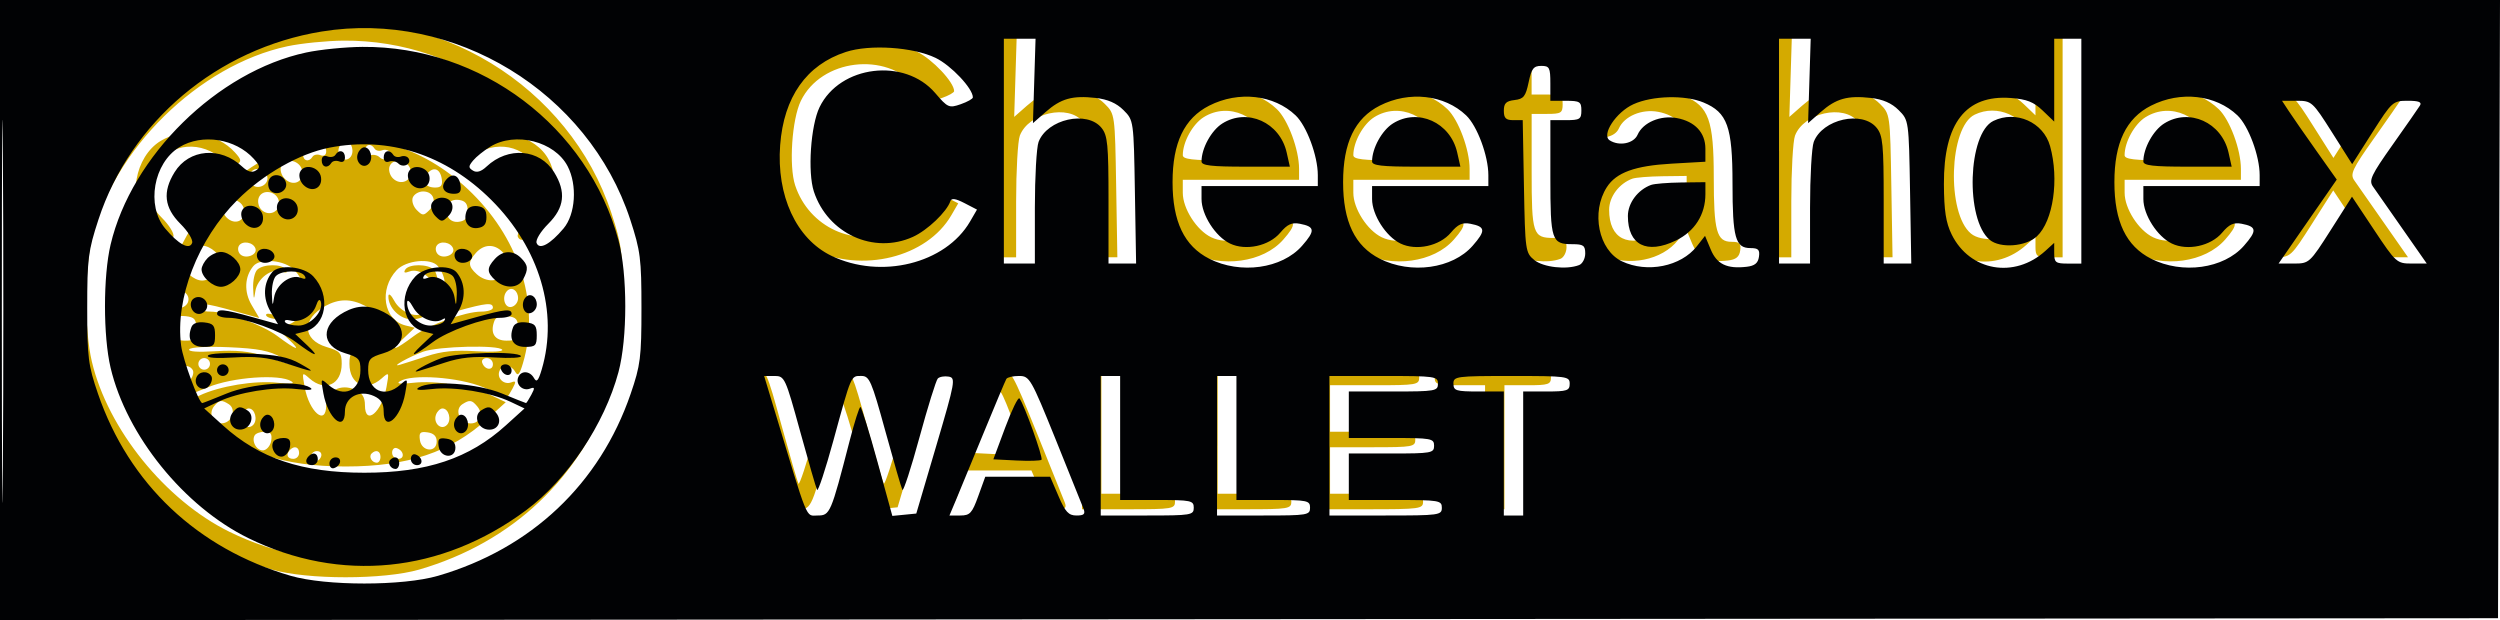 <?xml version="1.0" encoding="UTF-8" standalone="no"?>
<svg
   width="145.125"
   height="36"
   viewBox="0 0 145.125 36"
   version="1.1"
   id="svg2"
   xmlns="http://www.w3.org/2000/svg"
   xmlns:svg="http://www.w3.org/2000/svg">
  <defs
     id="defs2" />
  <path
     d="M 17.587,1.467 C 11.522,2.457 6.49,6.696 4.627,12.383 c -0.594,1.813 -0.652,2.273 -0.652,5.141 0,2.861 0.058,3.318 0.628,4.978 1.796,5.229 5.775,8.987 11.184,10.561 2.047,0.596 6.503,0.596 8.55,0 5.409,-1.574 9.388,-5.332 11.184,-10.561 0.57,-1.661 0.628,-2.118 0.628,-4.978 0,-2.868 -0.059,-3.328 -0.652,-5.141 C 33.067,4.966 25.267,0.213 17.587,1.467 M 57.186,8.412 v 6.525 h 0.9 0.9 v -3.248 c 0,-1.786 0.097,-3.502 0.215,-3.813 0.504,-1.325 2.821,-1.844 3.653,-0.817 0.356,0.439 0.407,0.968 0.407,4.19 v 3.687 h 0.801 0.801 l -0.07,-4.158 c -0.07,-4.15 -0.071,-4.159 -0.662,-4.749 -0.406,-0.406 -0.915,-0.628 -1.618,-0.707 -1.349,-0.152 -2.014,0.035 -2.904,0.818 l -0.735,0.646 0.076,-2.45 0.076,-2.449 H 58.106 57.186 V 8.412 m 44.999,0 v 6.525 h 0.9 0.9 v -3.248 c 0,-1.786 0.097,-3.502 0.215,-3.813 0.504,-1.325 2.821,-1.844 3.653,-0.817 0.356,0.439 0.407,0.968 0.407,4.19 v 3.687 h 0.801 0.801 l -0.07,-4.158 c -0.07,-4.15 -0.071,-4.159 -0.662,-4.749 -0.406,-0.406 -0.915,-0.628 -1.618,-0.707 -1.349,-0.152 -2.014,0.035 -2.905,0.818 l -0.735,0.646 0.076,-2.45 0.076,-2.449 h -0.92 -0.92 V 8.412 m 15.975,-4.12 V 6.696 L 117.49,6.054 c -0.524,-0.502 -0.929,-0.661 -1.856,-0.729 -2.611,-0.193 -3.893,1.46 -3.877,5 0.008,1.543 0.114,2.238 0.45,2.922 1.05,2.134 3.649,2.586 5.447,0.948 l 0.506,-0.461 v 0.602 c 0,0.538 0.084,0.602 0.787,0.602 h 0.788 V 8.412 1.887 h -0.788 -0.787 v 2.405 M 16.687,2.685 C 11.539,3.785 6.546,8.689 5.332,13.838 c -0.434,1.842 -0.434,5.306 0,7.149 0.926,3.927 4.267,8.06 7.994,9.887 5.344,2.62 11.208,2.034 16.12,-1.611 2.407,-1.786 4.558,-5.001 5.369,-8.026 0.526,-1.963 0.526,-5.687 0,-7.65 C 33.046,6.989 26.845,2.306 19.949,2.359 c -0.99,0.008 -2.458,0.155 -3.262,0.326 m 31.324,-0.031 c -2.283,0.745 -3.6,2.612 -3.811,5.406 -0.222,2.936 0.935,5.439 2.968,6.423 2.871,1.39 6.634,0.461 8.057,-1.988 l 0.401,-0.691 -0.728,-0.377 c -0.519,-0.268 -0.754,-0.301 -0.816,-0.114 -0.206,0.617 -1.331,1.691 -2.173,2.073 -2.275,1.034 -4.945,-0.186 -5.751,-2.627 -0.37,-1.121 -0.187,-3.836 0.33,-4.901 1.181,-2.433 4.94,-2.891 6.714,-0.818 0.726,0.848 0.804,0.882 1.476,0.648 0.39,-0.136 0.709,-0.315 0.709,-0.398 0,-0.518 -1.262,-1.856 -2.162,-2.292 C 51.914,2.366 49.405,2.2 48.011,2.655 m 39.638,1.764 c -0.171,0.816 -0.291,0.967 -0.819,1.027 -0.486,0.056 -0.619,0.189 -0.619,0.619 0,0.43 0.117,0.548 0.548,0.548 h 0.548 l 0.071,3.845 c 0.069,3.729 0.087,3.858 0.602,4.275 0.524,0.424 1.866,0.575 2.6,0.293 0.196,-0.075 0.356,-0.379 0.356,-0.675 0,-0.459 -0.109,-0.538 -0.742,-0.538 -1.213,0 -1.282,-0.21 -1.282,-3.87 V 6.612 h 0.9 c 0.81,0 0.9,-0.056 0.9,-0.562 0,-0.506 -0.09,-0.562 -0.9,-0.562 H 88.91 V 4.475 c 0,-0.914 -0.052,-1.012 -0.531,-1.012 -0.443,0 -0.564,0.158 -0.731,0.956 M 69.108,5.769 c -1.449,0.735 -2.129,2.154 -2.129,4.444 0,2.289 0.68,3.708 2.129,4.444 1.808,0.917 4.219,0.582 5.389,-0.75 0.776,-0.884 0.753,-1.111 -0.131,-1.28 -0.464,-0.089 -0.722,0.029 -1.132,0.517 -0.653,0.776 -2.011,1.07 -2.922,0.631 -0.846,-0.407 -1.651,-1.666 -1.651,-2.582 v -0.754 h 3.375 3.375 V 9.803 c 0,-1.117 -0.645,-2.853 -1.288,-3.467 C 72.861,5.133 70.817,4.902 69.108,5.769 m 9.9,0 c -1.449,0.735 -2.129,2.154 -2.129,4.444 0,2.289 0.68,3.708 2.129,4.444 1.808,0.917 4.219,0.582 5.389,-0.75 0.776,-0.884 0.753,-1.111 -0.131,-1.28 -0.464,-0.089 -0.722,0.029 -1.132,0.517 -0.653,0.776 -2.011,1.07 -2.922,0.631 -0.846,-0.407 -1.651,-1.666 -1.651,-2.582 v -0.754 h 3.375 3.375 V 9.803 c 0,-1.117 -0.645,-2.853 -1.288,-3.467 C 82.761,5.133 80.717,4.902 79.008,5.769 M 93.734,5.687 c -1.009,0.458 -1.878,1.781 -1.379,2.098 0.556,0.354 1.395,0.184 1.62,-0.328 0.313,-0.712 1.332,-1.144 2.279,-0.966 1.052,0.197 1.656,0.846 1.656,1.778 V 9.025 L 95.934,9.137 c -2.115,0.121 -3.197,0.514 -3.743,1.361 -0.933,1.449 -0.482,3.665 0.877,4.309 1.462,0.694 3.422,0.3 4.344,-0.873 l 0.477,-0.607 0.333,0.797 c 0.354,0.849 0.939,1.129 2.079,0.999 0.47,-0.054 0.666,-0.211 0.718,-0.58 0.059,-0.411 -0.036,-0.506 -0.498,-0.506 -0.869,0 -1.036,-0.603 -1.037,-3.754 C 99.483,6.986 99.19,6.167 97.8,5.586 96.732,5.14 94.835,5.187 93.734,5.687 m 30.048,0.081 c -1.449,0.735 -2.129,2.154 -2.129,4.444 0,2.289 0.68,3.708 2.129,4.444 1.808,0.917 4.219,0.582 5.389,-0.75 0.776,-0.884 0.753,-1.111 -0.131,-1.28 -0.464,-0.089 -0.722,0.029 -1.132,0.517 -0.653,0.776 -2.01,1.07 -2.922,0.631 -0.846,-0.407 -1.651,-1.666 -1.651,-2.582 v -0.754 h 3.375 3.375 V 9.803 c 0,-1.117 -0.645,-2.853 -1.288,-3.467 -1.261,-1.203 -3.306,-1.434 -5.014,-0.568 m 7.994,0.319 c 0.216,0.33 0.931,1.36 1.589,2.288 l 1.195,1.687 -1.689,2.437 -1.689,2.437 h 0.895 c 0.878,0 0.918,-0.036 2.131,-1.941 l 1.236,-1.941 1.291,1.941 c 1.255,1.886 1.316,1.941 2.171,1.941 h 0.879 l -1.419,-2.031 c -0.781,-1.117 -1.548,-2.215 -1.705,-2.44 -0.249,-0.356 -0.102,-0.667 1.136,-2.416 0.782,-1.104 1.498,-2.133 1.593,-2.285 0.124,-0.201 -0.07,-0.277 -0.711,-0.277 -0.859,0 -0.913,0.049 -2.053,1.84 l -1.171,1.84 -1.165,-1.84 c -1.13,-1.785 -1.19,-1.84 -2.036,-1.84 h -0.871 l 0.394,0.601 M 69.872,6.804 c -0.64,0.402 -1.211,1.441 -1.211,2.204 0,0.238 0.561,0.304 2.564,0.304 H 73.788 L 73.603,8.489 C 73.209,6.745 71.323,5.893 69.872,6.804 m 9.9,0 c -0.64,0.402 -1.211,1.441 -1.211,2.204 0,0.238 0.561,0.304 2.564,0.304 h 2.564 L 83.502,8.489 C 83.109,6.745 81.223,5.893 79.771,6.804 M 114.629,6.656 c -1.489,0.719 -1.643,5.72 -0.213,6.905 0.61,0.506 2.101,0.393 2.74,-0.208 0.947,-0.889 1.299,-3.305 0.763,-5.234 -0.386,-1.389 -1.979,-2.097 -3.291,-1.463 m 9.916,0.148 c -0.64,0.402 -1.211,1.441 -1.211,2.204 0,0.238 0.561,0.304 2.564,0.304 h 2.564 L 128.277,8.489 C 127.883,6.745 125.997,5.893 124.546,6.804 M 9.329,8.178 C 7.823,9.096 7.387,11.578 8.499,12.9 9.276,13.823 9.903,14.162 10.064,13.743 10.131,13.568 9.831,13.077 9.386,12.631 8.443,11.688 8.34,10.778 9.046,9.634 9.883,8.281 11.714,8.128 12.968,9.306 c 0.315,0.296 0.567,0.371 0.788,0.234 0.275,-0.17 0.257,-0.276 -0.115,-0.688 C 12.581,7.682 10.641,7.378 9.329,8.178 M 27.374,8.152 c -0.371,0.227 -0.82,0.589 -0.998,0.804 -0.279,0.337 -0.279,0.418 -0.003,0.589 0.214,0.132 0.473,0.054 0.783,-0.238 1.254,-1.179 3.085,-1.025 3.922,0.328 0.707,1.143 0.604,2.054 -0.339,2.996 -0.446,0.446 -0.745,0.937 -0.678,1.112 0.16,0.418 0.788,0.08 1.565,-0.843 0.695,-0.826 0.806,-2.511 0.238,-3.609 -0.748,-1.448 -3.035,-2.028 -4.489,-1.139 m -9.337,0.058 c -1.739,0.34 -3.836,1.53 -5.346,3.036 -2.295,2.289 -3.619,5.719 -3.264,8.457 0.108,0.837 1.03,3.336 1.229,3.333 0.038,-4.52e-4 0.676,-0.251 1.419,-0.557 1.427,-0.588 4.153,-0.782 4.837,-0.344 0.228,0.146 -0.028,0.173 -0.787,0.086 -1.306,-0.151 -3.379,0.187 -4.546,0.741 l -0.814,0.386 1.089,0.986 c 2.118,1.918 4.595,2.746 8.209,2.746 3.614,0 6.091,-0.828 8.209,-2.746 L 29.36,23.348 28.546,22.962 C 27.378,22.407 25.305,22.069 23.999,22.22 c -0.759,0.088 -1.015,0.06 -0.787,-0.086 0.685,-0.438 3.41,-0.244 4.837,0.344 0.742,0.306 1.372,0.557 1.398,0.557 0.027,6.68e-4 0.165,-0.217 0.307,-0.483 0.216,-0.403 0.203,-0.462 -0.077,-0.355 -0.422,0.162 -0.845,-0.239 -0.687,-0.651 0.16,-0.416 0.677,-0.393 0.92,0.04 0.152,0.271 0.253,0.157 0.449,-0.506 0.981,-3.317 -0.128,-7.045 -2.927,-9.835 C 24.791,8.61 21.473,7.538 18.037,8.209 m 1.651,0.331 c -0.188,0.489 0.288,0.948 0.629,0.607 0.288,-0.288 0.11,-0.96 -0.255,-0.96 -0.132,0 -0.3,0.159 -0.374,0.353 m -1.307,0.088 c -0.073,0.118 -0.282,0.158 -0.463,0.088 -0.206,-0.079 -0.33,0.009 -0.33,0.235 0,0.396 0.346,0.488 0.556,0.146 0.073,-0.118 0.282,-0.158 0.463,-0.088 0.206,0.079 0.33,-0.009 0.33,-0.235 0,-0.396 -0.346,-0.488 -0.556,-0.146 m 2.806,0.146 c 0,0.215 0.126,0.313 0.31,0.243 0.171,-0.065 0.415,-0.014 0.543,0.114 0.279,0.279 0.788,0.022 0.59,-0.299 C 22.554,8.708 22.353,8.66 22.184,8.725 22.015,8.79 21.817,8.746 21.743,8.627 21.533,8.286 21.187,8.377 21.187,8.774 m -4.869,0.877 c -0.079,0.207 0.013,0.526 0.209,0.722 0.478,0.478 1.112,0.204 1.02,-0.441 -0.089,-0.625 -1.015,-0.836 -1.229,-0.281 m 6.3,0 c -0.078,0.204 0.005,0.519 0.186,0.699 0.45,0.45 1.125,0.159 1.039,-0.448 C 23.757,9.304 22.824,9.113 22.618,9.651 m -8.099,0.447 c -0.078,0.203 -0.034,0.477 0.098,0.609 0.343,0.343 0.992,0.029 0.903,-0.435 -0.1,-0.518 -0.821,-0.643 -1.001,-0.174 m 10.282,-0.016 c -0.349,0.421 -0.128,0.805 0.465,0.805 0.336,0 0.434,-0.125 0.38,-0.489 -0.09,-0.61 -0.48,-0.756 -0.845,-0.316 m 69.959,0.289 c -0.774,0.283 -1.35,1.054 -1.35,1.808 0,1.685 1.095,2.24 2.795,1.417 1.084,-0.525 1.705,-1.503 1.705,-2.686 v -0.697 l -1.406,0.018 c -0.773,0.01 -1.558,0.073 -1.744,0.141 m -79.741,1.107 c -0.084,0.217 -0.014,0.524 0.156,0.695 0.43,0.43 1.1,0.12 1.016,-0.47 -0.086,-0.605 -0.963,-0.773 -1.173,-0.225 m 8.942,-0.01 c -0.075,0.195 0.03,0.521 0.232,0.723 0.341,0.341 0.396,0.341 0.737,0 0.46,-0.46 0.249,-1.078 -0.368,-1.078 -0.255,0 -0.525,0.16 -0.6,0.355 m -11.019,0.434 c -0.079,0.207 0.013,0.526 0.209,0.722 0.478,0.478 1.112,0.204 1.02,-0.441 -0.089,-0.625 -1.015,-0.836 -1.229,-0.281 m 13.057,-0.017 c -0.224,0.584 0.09,1.066 0.643,0.988 0.372,-0.053 0.507,-0.222 0.507,-0.634 0,-0.412 -0.135,-0.582 -0.507,-0.634 -0.304,-0.043 -0.562,0.069 -0.643,0.281 M 13.87,14.269 c -0.087,0.141 -0.053,0.363 0.076,0.492 0.302,0.302 1.007,0.039 0.884,-0.331 -0.125,-0.376 -0.762,-0.483 -0.961,-0.161 m 11.475,0 c -0.087,0.141 -0.053,0.363 0.077,0.492 0.302,0.302 1.007,0.039 0.884,-0.331 -0.125,-0.376 -0.762,-0.483 -0.961,-0.161 m -14.379,0.346 c -0.194,0.195 -0.353,0.491 -0.353,0.659 0,0.439 0.637,1.012 1.125,1.012 0.488,0 1.125,-0.573 1.125,-1.012 0,-0.439 -0.637,-1.012 -1.125,-1.012 -0.23,0 -0.577,0.159 -0.772,0.353 m 16.669,0.058 c -0.477,0.527 -0.469,0.781 0.039,1.241 0.553,0.501 1.32,0.471 1.606,-0.063 0.316,-0.591 0.294,-0.822 -0.121,-1.236 -0.47,-0.47 -1.067,-0.447 -1.524,0.058 M 14.708,15.445 c -0.512,0.616 -0.551,1.5 -0.1,2.264 l 0.443,0.751 -1.483,-0.411 c -1.695,-0.47 -2.056,-0.503 -2.056,-0.186 0,0.124 0.306,0.225 0.681,0.225 0.925,0 3.035,0.765 3.899,1.413 1.117,0.838 1.449,0.937 0.67,0.2 L 16.049,19.026 16.591,18.891 c 1.272,-0.319 1.551,-2.097 0.504,-3.212 -0.544,-0.579 -1.984,-0.72 -2.387,-0.234 m 8.322,0.234 c -1.047,1.115 -0.768,2.892 0.504,3.212 l 0.541,0.136 -0.713,0.675 c -0.779,0.737 -0.447,0.638 0.67,-0.2 0.865,-0.649 2.974,-1.413 3.899,-1.413 0.374,0 0.681,-0.101 0.681,-0.225 0,-0.316 -0.361,-0.284 -2.056,0.186 l -1.483,0.411 0.443,-0.751 c 0.451,-0.764 0.412,-1.647 -0.1,-2.264 -0.403,-0.486 -1.843,-0.344 -2.387,0.234 m -8.098,-0.022 c -0.149,0.149 -0.255,0.63 -0.236,1.069 0.029,0.688 0.047,0.712 0.128,0.175 0.112,-0.738 0.952,-1.366 1.531,-1.143 0.279,0.107 0.355,0.074 0.243,-0.107 -0.212,-0.344 -1.32,-0.339 -1.666,0.007 m 8.594,-0.007 c -0.112,0.181 -0.036,0.215 0.243,0.107 0.58,-0.222 1.42,0.405 1.531,1.143 0.081,0.537 0.099,0.513 0.128,-0.175 0.019,-0.439 -0.088,-0.92 -0.236,-1.069 -0.346,-0.346 -1.454,-0.35 -1.666,-0.007 M 10.178,16.952 c -0.373,0.23 -0.156,0.91 0.29,0.91 0.176,0 0.376,-0.144 0.444,-0.321 0.163,-0.425 -0.342,-0.831 -0.734,-0.589 m 19.263,-0.07 c -0.331,0.331 -0.157,1.013 0.239,0.937 0.217,-0.042 0.394,-0.269 0.394,-0.504 0,-0.448 -0.367,-0.699 -0.633,-0.433 m -12.172,0.474 c -0.197,0.612 -0.921,1.037 -1.506,0.885 -0.235,-0.061 -0.371,-0.02 -0.301,0.092 0.069,0.112 0.421,0.204 0.783,0.204 0.696,0 1.474,-0.847 1.286,-1.399 -0.058,-0.17 -0.165,-0.081 -0.261,0.218 m 5.276,-0.163 c -0.017,0.658 0.667,1.344 1.341,1.344 0.357,0 0.721,-0.117 0.809,-0.26 0.102,-0.165 0.061,-0.198 -0.112,-0.091 -0.472,0.292 -1.348,-0.08 -1.695,-0.721 -0.189,-0.349 -0.338,-0.467 -0.343,-0.272 m -3.66,0.57 c -1.375,0.746 -1.342,1.958 0.064,2.38 0.787,0.236 0.886,0.344 0.886,0.972 0,1.213 -0.968,1.654 -1.87,0.853 -0.435,-0.386 -0.44,-0.377 -0.28,0.506 0.264,1.456 1.25,2.283 1.25,1.049 0,-0.832 0.844,-1.28 1.687,-0.895 0.408,0.186 0.562,0.432 0.562,0.895 0,1.234 0.986,0.407 1.25,-1.049 0.16,-0.883 0.155,-0.893 -0.28,-0.506 -0.902,0.801 -1.87,0.359 -1.87,-0.853 0,-0.628 0.099,-0.736 0.886,-0.972 1.428,-0.428 1.437,-1.657 0.018,-2.391 -0.817,-0.423 -1.512,-0.419 -2.305,0.011 m -8.857,0.859 c -0.27,0.703 0.003,1.153 0.698,1.153 0.596,0 0.672,-0.076 0.672,-0.675 0,-0.569 -0.097,-0.686 -0.62,-0.746 -0.396,-0.045 -0.667,0.051 -0.75,0.268 m 18.675,0 c -0.27,0.703 0.003,1.153 0.698,1.153 0.596,0 0.672,-0.076 0.672,-0.675 0,-0.569 -0.097,-0.686 -0.62,-0.746 -0.396,-0.046 -0.667,0.051 -0.75,0.268 M 10.987,20.278 c -0.083,0.134 0.495,0.175 1.517,0.11 1.206,-0.077 1.976,0.002 2.861,0.292 1.867,0.614 1.95,0.621 0.985,0.077 -0.711,-0.4 -1.355,-0.526 -3.065,-0.601 -1.248,-0.054 -2.222,-0.003 -2.298,0.122 m 13.576,0.138 c -0.814,0.293 -1.948,0.931 -1.35,0.759 0.186,-0.053 0.882,-0.276 1.548,-0.495 0.885,-0.291 1.654,-0.369 2.861,-0.292 0.908,0.058 1.597,0.02 1.533,-0.085 -0.181,-0.293 -3.704,-0.207 -4.591,0.112 m -13.05,0.709 c 0,0.186 0.152,0.337 0.338,0.337 0.186,0 0.337,-0.152 0.337,-0.337 0,-0.186 -0.152,-0.338 -0.337,-0.338 -0.186,0 -0.338,0.152 -0.338,0.338 m 16.476,-0.07 c 0.139,0.417 0.623,0.486 0.623,0.089 0,-0.196 -0.16,-0.356 -0.356,-0.356 -0.196,0 -0.316,0.12 -0.267,0.267 m -17.676,0.504 c -0.191,0.498 0.404,0.884 0.74,0.479 0.151,-0.182 0.209,-0.436 0.129,-0.565 -0.21,-0.34 -0.725,-0.288 -0.869,0.086 m 33.522,1.76 c 2.038,6.744 1.834,6.244 2.545,6.244 0.718,0 0.769,-0.118 1.855,-4.331 0.279,-1.083 0.56,-1.969 0.625,-1.969 0.065,0 0.508,1.423 0.986,3.162 l 0.869,3.162 0.695,-0.068 0.695,-0.069 1.161,-3.937 c 1.101,-3.735 1.138,-3.941 0.715,-4.013 -0.245,-0.041 -0.528,0.009 -0.628,0.112 -0.1,0.103 -0.58,1.645 -1.066,3.426 -0.486,1.781 -0.931,3.148 -0.99,3.037 -0.059,-0.111 -0.503,-1.644 -0.987,-3.407 -0.807,-2.937 -0.924,-3.206 -1.397,-3.206 -0.611,0 -0.565,-0.107 -1.624,3.763 -0.46,1.678 -0.884,2.961 -0.942,2.851 -0.059,-0.11 -0.503,-1.644 -0.987,-3.407 -0.854,-3.109 -0.899,-3.206 -1.484,-3.206 h -0.603 l 0.561,1.856 M 57.335,21.631 c -0.056,0.093 -0.663,1.536 -1.349,3.206 -0.685,1.671 -1.406,3.417 -1.601,3.881 l -0.355,0.844 h 0.634 c 0.556,0 0.683,-0.137 1.038,-1.125 l 0.405,-1.125 h 1.884 1.883 l 0.484,1.125 c 0.395,0.918 0.587,1.125 1.043,1.125 0.439,0 0.527,-0.084 0.409,-0.394 -0.082,-0.217 -0.814,-2.039 -1.628,-4.05 -1.419,-3.508 -1.504,-3.656 -2.112,-3.656 -0.348,0 -0.679,0.076 -0.736,0.169 m 5.476,3.881 v 4.05 h 2.7 c 2.55,0 2.7,-0.025 2.7,-0.45 0,-0.418 -0.15,-0.45 -2.137,-0.45 h -2.137 v -3.6 -3.6 h -0.562 -0.562 v 4.05 m 6.75,0 v 4.05 h 2.7 c 2.55,0 2.7,-0.025 2.7,-0.45 0,-0.418 -0.15,-0.45 -2.137,-0.45 H 70.686 V 25.062 21.462 H 70.124 69.561 v 4.05 m 6.525,0 v 4.05 h 3.262 c 3.112,0 3.262,-0.021 3.262,-0.45 0,-0.425 -0.15,-0.45 -2.7,-0.45 h -2.7 v -1.35 -1.35 h 2.475 c 2.325,0 2.475,-0.027 2.475,-0.45 0,-0.423 -0.15,-0.45 -2.475,-0.45 h -2.475 v -1.35 -1.35 h 2.587 c 2.437,0 2.587,-0.026 2.587,-0.45 0,-0.429 -0.15,-0.45 -3.15,-0.45 h -3.15 v 4.05 m 7.2,-3.6 c 0,0.404 0.15,0.45 1.462,0.45 h 1.462 v 3.6 3.6 h 0.563 0.562 v -3.6 -3.6 h 1.35 c 1.2,0 1.35,-0.05 1.35,-0.45 0,-0.43 -0.15,-0.45 -3.375,-0.45 -3.225,0 -3.375,0.02 -3.375,0.45 m -26.016,2.536 -0.69,1.852 1.342,0.068 c 0.738,0.037 1.392,0.018 1.453,-0.044 0.109,-0.109 -1.015,-3.242 -1.28,-3.563 -0.074,-0.09 -0.445,0.669 -0.825,1.687 M 12.436,23.571 c -0.375,0.452 -0.055,1.078 0.509,0.997 0.553,-0.079 0.777,-0.825 0.333,-1.107 -0.417,-0.264 -0.546,-0.248 -0.842,0.11 m 14.41,-0.11 c -0.456,0.289 -0.214,1.028 0.363,1.11 0.605,0.086 0.901,-0.492 0.5,-0.975 -0.318,-0.383 -0.442,-0.403 -0.863,-0.135 M 14.063,24.064 c -0.188,0.489 0.288,0.948 0.629,0.607 0.288,-0.288 0.11,-0.96 -0.255,-0.96 -0.132,0 -0.3,0.159 -0.374,0.353 m 11.25,0 c -0.188,0.489 0.288,0.948 0.629,0.607 0.288,-0.288 0.11,-0.96 -0.255,-0.96 -0.132,0 -0.3,0.159 -0.374,0.353 m -10.525,1.202 c -0.217,0.351 0.139,0.946 0.522,0.873 0.201,-0.038 0.398,-0.296 0.437,-0.573 0.054,-0.379 -0.041,-0.504 -0.38,-0.504 -0.249,0 -0.509,0.092 -0.579,0.205 m 9.588,0.283 c 0.096,0.677 0.974,0.744 0.974,0.074 0,-0.3 -0.175,-0.475 -0.524,-0.524 -0.436,-0.062 -0.512,0.014 -0.45,0.45 m -7.538,0.562 c -0.259,0.259 -0.164,0.525 0.187,0.525 0.186,0 0.337,-0.152 0.337,-0.338 0,-0.351 -0.266,-0.446 -0.525,-0.187 m 5.925,0.169 c 0,0.196 0.16,0.356 0.356,0.356 0.397,0 0.328,-0.484 -0.089,-0.623 -0.147,-0.049 -0.267,0.071 -0.267,0.267 m -4.725,0.262 c 0,0.196 0.12,0.316 0.267,0.267 0.417,-0.139 0.486,-0.623 0.089,-0.623 -0.196,0 -0.356,0.16 -0.356,0.356 m 3.531,-0.212 c -0.18,0.18 0.023,0.531 0.307,0.531 0.117,0 0.212,-0.152 0.212,-0.338 0,-0.348 -0.266,-0.447 -0.519,-0.194"
     stroke="none"
     fill="#efe1a1"
     fill-rule="evenodd"
     id="path1"
     style="fill:#d4aa00;fill-opacity:1;stroke-width:0.225" />
  <path
     d="M 0,18 V 36 l 72.505,-0.056 72.505,-0.057 0.058,-17.943 L 145.125,0 H 72.562 0 v 18 m 0.107,0.112 c 0,9.9 0.028,13.917 0.061,8.927 0.034,-4.99 0.034,-13.09 0,-18 -0.034,-4.91 -0.062,-0.827 -0.061,9.073 M 18.675,1.83 C 12.61,2.82 7.578,7.059 5.715,12.746 c -0.594,1.813 -0.652,2.273 -0.652,5.141 0,2.861 0.058,3.318 0.628,4.978 1.796,5.229 5.775,8.987 11.184,10.561 2.047,0.596 6.503,0.596 8.55,0 5.409,-1.574 9.388,-5.332 11.184,-10.561 0.57,-1.661 0.628,-2.118 0.628,-4.978 0,-2.868 -0.059,-3.328 -0.652,-5.141 C 34.155,5.329 26.355,0.576 18.675,1.83 m 39.599,6.945 v 6.525 h 0.9 0.9 v -3.248 c 0,-1.786 0.097,-3.502 0.215,-3.813 0.504,-1.325 2.821,-1.844 3.653,-0.817 0.356,0.439 0.407,0.968 0.407,4.19 v 3.687 h 0.801 0.801 l -0.07,-4.158 C 65.811,6.992 65.81,6.983 65.219,6.392 64.813,5.987 64.304,5.764 63.601,5.685 62.252,5.533 61.587,5.72 60.697,6.503 l -0.735,0.646 0.076,-2.45 0.076,-2.449 h -0.92 -0.92 v 6.525 m 44.999,0 v 6.525 h 0.9 0.9 v -3.248 c 0,-1.786 0.097,-3.502 0.215,-3.813 0.504,-1.325 2.822,-1.844 3.653,-0.817 0.356,0.439 0.407,0.968 0.407,4.19 v 3.687 h 0.801 0.801 l -0.071,-4.158 c -0.071,-4.15 -0.072,-4.159 -0.662,-4.749 -0.406,-0.406 -0.915,-0.628 -1.618,-0.707 -1.349,-0.152 -2.014,0.035 -2.905,0.818 l -0.735,0.646 0.076,-2.45 0.076,-2.449 h -0.92 -0.92 V 8.775 M 119.247,4.654 V 7.059 L 118.577,6.417 C 118.054,5.916 117.648,5.756 116.721,5.688 c -2.611,-0.193 -3.893,1.46 -3.877,5 0.008,1.543 0.114,2.238 0.45,2.922 1.05,2.134 3.649,2.586 5.447,0.948 l 0.506,-0.461 v 0.602 c 0,0.538 0.084,0.602 0.787,0.602 h 0.788 V 8.775 2.25 h -0.788 -0.787 V 4.654 M 17.775,3.048 C 12.627,4.147 7.634,9.052 6.42,14.2 c -0.434,1.842 -0.434,5.306 0,7.149 0.926,3.927 4.267,8.06 7.994,9.887 5.344,2.62 11.208,2.034 16.12,-1.611 2.407,-1.786 4.558,-5.001 5.369,-8.026 0.526,-1.963 0.526,-5.687 0,-7.65 C 34.134,7.352 27.933,2.668 21.037,2.722 20.047,2.729 18.579,2.876 17.775,3.048 m 31.324,-0.031 c -2.283,0.745 -3.6,2.612 -3.811,5.406 -0.222,2.936 0.935,5.439 2.968,6.423 2.871,1.39 6.634,0.461 8.057,-1.988 l 0.401,-0.691 -0.728,-0.377 c -0.519,-0.268 -0.754,-0.301 -0.816,-0.114 -0.206,0.617 -1.331,1.691 -2.173,2.073 -2.275,1.034 -4.945,-0.186 -5.751,-2.627 -0.37,-1.121 -0.187,-3.836 0.33,-4.901 1.181,-2.433 4.94,-2.891 6.714,-0.818 0.726,0.848 0.804,0.882 1.476,0.648 0.39,-0.136 0.709,-0.315 0.709,-0.398 0,-0.518 -1.262,-1.856 -2.162,-2.292 C 53.002,2.729 50.493,2.562 49.099,3.017 m 39.637,1.764 c -0.171,0.816 -0.291,0.967 -0.819,1.027 -0.486,0.056 -0.619,0.189 -0.619,0.619 0,0.43 0.117,0.548 0.548,0.548 h 0.548 l 0.071,3.845 c 0.069,3.729 0.087,3.858 0.602,4.275 0.524,0.424 1.866,0.575 2.6,0.293 0.196,-0.075 0.356,-0.379 0.356,-0.675 0,-0.459 -0.109,-0.538 -0.742,-0.538 -1.213,0 -1.282,-0.21 -1.282,-3.87 V 6.975 h 0.9 c 0.81,0 0.9,-0.056 0.9,-0.562 0,-0.506 -0.09,-0.562 -0.9,-0.562 H 89.998 V 4.837 c 0,-0.914 -0.052,-1.012 -0.531,-1.012 -0.443,0 -0.564,0.158 -0.731,0.956 M 70.196,6.131 C 68.747,6.866 68.067,8.285 68.067,10.575 c 0,2.289 0.68,3.708 2.129,4.444 1.808,0.917 4.219,0.582 5.389,-0.75 C 76.361,13.385 76.338,13.158 75.454,12.989 74.99,12.9 74.732,13.018 74.322,13.505 73.669,14.282 72.311,14.575 71.4,14.136 70.554,13.729 69.749,12.47 69.749,11.554 v -0.754 h 3.375 3.375 V 10.166 c 0,-1.117 -0.645,-2.853 -1.288,-3.467 -1.261,-1.203 -3.306,-1.434 -5.014,-0.568 m 9.9,0 C 78.647,6.866 77.967,8.285 77.967,10.575 c 0,2.289 0.68,3.708 2.129,4.444 1.808,0.917 4.219,0.582 5.389,-0.75 0.776,-0.884 0.753,-1.111 -0.131,-1.28 -0.464,-0.089 -0.722,0.029 -1.132,0.517 -0.653,0.776 -2.011,1.07 -2.922,0.631 -0.846,-0.407 -1.651,-1.666 -1.651,-2.582 v -0.754 h 3.375 3.375 V 10.166 c 0,-1.117 -0.645,-2.853 -1.288,-3.467 -1.261,-1.203 -3.306,-1.434 -5.014,-0.568 M 94.822,6.05 c -1.009,0.458 -1.878,1.781 -1.379,2.098 0.556,0.354 1.395,0.184 1.62,-0.328 0.313,-0.712 1.332,-1.144 2.279,-0.966 1.052,0.197 1.656,0.846 1.656,1.778 v 0.756 l -1.976,0.113 c -2.115,0.121 -3.197,0.514 -3.743,1.361 -0.933,1.449 -0.482,3.665 0.877,4.309 1.462,0.694 3.422,0.3 4.344,-0.873 l 0.477,-0.607 0.333,0.797 c 0.354,0.849 0.939,1.129 2.079,0.999 0.47,-0.054 0.666,-0.211 0.718,-0.58 0.059,-0.411 -0.036,-0.506 -0.498,-0.506 -0.869,0 -1.036,-0.603 -1.037,-3.754 C 100.571,7.349 100.278,6.529 98.888,5.949 97.82,5.503 95.923,5.55 94.822,6.05 m 30.048,0.081 c -1.449,0.735 -2.129,2.154 -2.129,4.444 0,2.289 0.68,3.708 2.129,4.444 1.808,0.917 4.219,0.582 5.389,-0.75 0.776,-0.884 0.753,-1.111 -0.131,-1.28 -0.464,-0.089 -0.722,0.029 -1.132,0.517 -0.653,0.776 -2.011,1.07 -2.922,0.631 -0.846,-0.407 -1.651,-1.666 -1.651,-2.582 v -0.754 h 3.375 3.375 V 10.166 c 0,-1.117 -0.645,-2.853 -1.288,-3.467 -1.261,-1.203 -3.306,-1.434 -5.014,-0.568 m 7.994,0.319 c 0.216,0.33 0.931,1.36 1.589,2.288 l 1.195,1.687 -1.689,2.437 -1.689,2.437 h 0.895 c 0.878,0 0.918,-0.036 2.131,-1.941 l 1.236,-1.941 1.291,1.941 c 1.255,1.886 1.316,1.941 2.171,1.941 h 0.879 l -1.419,-2.031 c -0.781,-1.117 -1.548,-2.215 -1.705,-2.44 -0.249,-0.356 -0.102,-0.667 1.136,-2.416 0.782,-1.104 1.498,-2.133 1.592,-2.285 0.124,-0.201 -0.069,-0.277 -0.711,-0.277 -0.859,0 -0.913,0.049 -2.053,1.84 l -1.171,1.84 -1.165,-1.84 c -1.13,-1.785 -1.19,-1.84 -2.036,-1.84 h -0.871 l 0.394,0.601 M 70.959,7.167 c -0.64,0.402 -1.211,1.441 -1.211,2.204 0,0.238 0.561,0.304 2.564,0.304 h 2.564 L 74.691,8.852 C 74.297,7.107 72.411,6.255 70.959,7.167 m 9.9,0 c -0.64,0.402 -1.211,1.441 -1.211,2.204 0,0.238 0.561,0.304 2.564,0.304 h 2.564 L 84.59,8.852 C 84.197,7.107 82.311,6.255 80.859,7.167 M 115.717,7.019 c -1.489,0.719 -1.643,5.72 -0.213,6.905 0.611,0.506 2.101,0.393 2.74,-0.208 0.947,-0.889 1.299,-3.305 0.763,-5.234 -0.386,-1.389 -1.979,-2.097 -3.291,-1.463 m 9.916,0.148 c -0.64,0.402 -1.211,1.441 -1.211,2.204 0,0.238 0.561,0.304 2.564,0.304 h 2.564 L 129.365,8.852 C 128.971,7.107 127.085,6.255 125.633,7.167 M 10.417,8.541 C 8.911,9.459 8.475,11.941 9.587,13.263 c 0.777,0.923 1.405,1.262 1.565,0.843 0.067,-0.175 -0.232,-0.666 -0.678,-1.112 C 9.531,12.051 9.428,11.14 10.134,9.997 10.971,8.644 12.802,8.49 14.056,9.669 14.371,9.965 14.623,10.04 14.844,9.903 15.119,9.733 15.101,9.627 14.729,9.216 13.669,8.045 11.729,7.741 10.417,8.541 m 18.045,-0.027 c -0.371,0.227 -0.82,0.589 -0.998,0.804 -0.279,0.337 -0.279,0.418 -0.003,0.589 0.214,0.132 0.473,0.054 0.783,-0.238 1.254,-1.179 3.085,-1.025 3.922,0.328 0.707,1.143 0.604,2.054 -0.339,2.996 -0.446,0.446 -0.745,0.937 -0.678,1.112 0.16,0.418 0.788,0.08 1.565,-0.843 0.695,-0.826 0.806,-2.511 0.238,-3.609 C 32.203,8.206 29.916,7.625 28.462,8.514 m -9.337,0.058 c -1.739,0.34 -3.836,1.53 -5.346,3.036 -2.295,2.289 -3.619,5.719 -3.264,8.457 0.108,0.837 1.03,3.336 1.229,3.333 0.038,-4.48e-4 0.676,-0.251 1.419,-0.557 1.427,-0.588 4.153,-0.782 4.837,-0.344 0.228,0.146 -0.028,0.173 -0.787,0.086 -1.306,-0.151 -3.379,0.187 -4.546,0.741 l -0.814,0.386 1.089,0.986 c 2.118,1.918 4.595,2.746 8.209,2.746 3.614,0 6.091,-0.828 8.209,-2.746 l 1.089,-0.986 -0.814,-0.386 c -1.168,-0.554 -3.241,-0.892 -4.546,-0.741 -0.759,0.088 -1.015,0.06 -0.787,-0.086 0.685,-0.438 3.41,-0.244 4.837,0.344 0.742,0.306 1.372,0.557 1.398,0.557 0.027,6.88e-4 0.165,-0.217 0.307,-0.483 0.216,-0.403 0.203,-0.462 -0.077,-0.355 -0.422,0.162 -0.845,-0.239 -0.687,-0.651 0.16,-0.416 0.677,-0.393 0.92,0.04 0.152,0.271 0.253,0.157 0.449,-0.506 0.981,-3.317 -0.128,-7.045 -2.927,-9.835 C 25.879,8.973 22.561,7.901 19.125,8.572 m 1.651,0.331 C 20.588,9.391 21.064,9.851 21.405,9.51 21.693,9.222 21.514,8.55 21.15,8.55 c -0.132,0 -0.3,0.159 -0.374,0.353 m -1.307,0.088 c -0.073,0.118 -0.282,0.158 -0.463,0.088 -0.206,-0.079 -0.33,0.009 -0.33,0.235 0,0.396 0.346,0.488 0.556,0.146 0.073,-0.118 0.282,-0.158 0.463,-0.088 0.206,0.079 0.33,-0.009 0.33,-0.235 0,-0.396 -0.346,-0.488 -0.556,-0.146 m 2.806,0.146 c 0,0.215 0.126,0.313 0.31,0.243 0.171,-0.065 0.415,-0.014 0.543,0.114 0.279,0.279 0.788,0.022 0.59,-0.299 C 23.642,9.07 23.441,9.022 23.272,9.087 23.103,9.152 22.905,9.108 22.831,8.99 22.621,8.649 22.275,8.74 22.275,9.136 m -4.869,0.877 c -0.079,0.207 0.013,0.526 0.209,0.722 0.478,0.478 1.112,0.204 1.02,-0.441 -0.089,-0.625 -1.015,-0.836 -1.229,-0.281 m 6.3,0 c -0.078,0.204 0.005,0.519 0.186,0.699 0.45,0.45 1.125,0.159 1.039,-0.448 -0.085,-0.598 -1.018,-0.789 -1.225,-0.251 m -8.099,0.447 c -0.078,0.203 -0.034,0.477 0.098,0.609 0.343,0.343 0.992,0.029 0.903,-0.435 -0.1,-0.518 -0.821,-0.643 -1.001,-0.174 m 10.282,-0.016 c -0.349,0.421 -0.128,0.805 0.465,0.805 0.336,0 0.434,-0.125 0.38,-0.489 -0.09,-0.61 -0.48,-0.756 -0.845,-0.316 m 69.959,0.289 c -0.774,0.283 -1.35,1.054 -1.35,1.808 0,1.685 1.095,2.24 2.795,1.417 1.084,-0.525 1.705,-1.503 1.705,-2.686 v -0.697 l -1.406,0.018 c -0.773,0.01 -1.558,0.073 -1.744,0.141 m -79.74,1.107 c -0.083,0.217 -0.014,0.524 0.156,0.695 0.43,0.43 1.1,0.12 1.016,-0.47 -0.086,-0.605 -0.963,-0.773 -1.173,-0.225 m 8.942,-0.01 c -0.075,0.195 0.03,0.521 0.232,0.723 0.341,0.341 0.396,0.341 0.737,0 0.46,-0.46 0.249,-1.078 -0.368,-1.078 -0.255,0 -0.525,0.16 -0.6,0.355 m -11.019,0.434 c -0.079,0.207 0.013,0.526 0.209,0.722 0.478,0.478 1.112,0.204 1.02,-0.441 -0.089,-0.625 -1.015,-0.836 -1.229,-0.281 m 13.056,-0.017 c -0.224,0.584 0.09,1.066 0.643,0.988 0.372,-0.053 0.507,-0.222 0.507,-0.634 0,-0.412 -0.135,-0.582 -0.507,-0.634 -0.304,-0.043 -0.562,0.069 -0.643,0.281 m -12.129,2.385 c -0.087,0.141 -0.053,0.363 0.077,0.492 0.302,0.302 1.007,0.039 0.884,-0.331 -0.125,-0.376 -0.762,-0.483 -0.961,-0.161 m 11.475,0 c -0.087,0.141 -0.053,0.363 0.077,0.492 0.302,0.302 1.007,0.039 0.884,-0.331 -0.125,-0.376 -0.762,-0.483 -0.961,-0.161 M 12.054,14.978 c -0.194,0.195 -0.353,0.491 -0.353,0.659 0,0.439 0.637,1.012 1.125,1.012 0.488,0 1.125,-0.573 1.125,-1.012 0,-0.439 -0.637,-1.012 -1.125,-1.012 -0.23,0 -0.577,0.159 -0.772,0.353 m 16.669,0.058 c -0.477,0.527 -0.469,0.781 0.039,1.241 0.553,0.501 1.32,0.471 1.606,-0.063 0.316,-0.591 0.294,-0.822 -0.121,-1.236 -0.47,-0.47 -1.067,-0.447 -1.524,0.058 m -12.926,0.771 c -0.512,0.616 -0.551,1.5 -0.1,2.264 l 0.443,0.751 -1.483,-0.412 c -1.695,-0.47 -2.056,-0.503 -2.056,-0.186 0,0.124 0.306,0.225 0.681,0.225 0.925,0 3.035,0.765 3.899,1.413 1.117,0.838 1.449,0.937 0.67,0.2 l -0.713,-0.674 0.541,-0.136 c 1.272,-0.319 1.551,-2.097 0.504,-3.212 -0.544,-0.579 -1.984,-0.72 -2.387,-0.234 m 8.322,0.234 c -1.047,1.115 -0.768,2.892 0.504,3.212 l 0.541,0.136 -0.713,0.675 c -0.779,0.737 -0.447,0.638 0.67,-0.2 0.865,-0.649 2.974,-1.413 3.899,-1.413 0.374,0 0.681,-0.101 0.681,-0.225 0,-0.316 -0.361,-0.284 -2.056,0.186 l -1.483,0.412 0.443,-0.751 c 0.451,-0.764 0.412,-1.647 -0.1,-2.264 -0.403,-0.486 -1.843,-0.344 -2.387,0.234 m -8.098,-0.022 c -0.149,0.149 -0.255,0.63 -0.236,1.069 0.029,0.688 0.047,0.712 0.128,0.175 0.112,-0.738 0.952,-1.365 1.531,-1.143 0.279,0.107 0.355,0.074 0.243,-0.107 -0.212,-0.344 -1.32,-0.339 -1.666,0.007 m 8.594,-0.007 c -0.112,0.181 -0.036,0.215 0.243,0.107 0.58,-0.222 1.42,0.405 1.531,1.143 0.081,0.537 0.099,0.513 0.128,-0.175 0.019,-0.439 -0.088,-0.92 -0.236,-1.069 -0.346,-0.346 -1.454,-0.35 -1.666,-0.007 m -13.348,1.302 c -0.373,0.23 -0.156,0.91 0.29,0.91 0.176,0 0.376,-0.144 0.444,-0.321 0.163,-0.425 -0.342,-0.831 -0.734,-0.589 m 19.263,-0.07 c -0.331,0.331 -0.157,1.013 0.239,0.937 0.217,-0.042 0.394,-0.269 0.394,-0.504 0,-0.448 -0.367,-0.699 -0.633,-0.433 m -12.172,0.474 c -0.197,0.612 -0.921,1.037 -1.506,0.885 -0.235,-0.061 -0.371,-0.02 -0.301,0.092 0.069,0.112 0.421,0.204 0.783,0.204 0.696,0 1.474,-0.847 1.286,-1.399 -0.058,-0.17 -0.165,-0.081 -0.261,0.218 m 5.276,-0.163 c -0.017,0.658 0.667,1.344 1.341,1.344 0.357,0 0.721,-0.117 0.809,-0.26 0.102,-0.165 0.061,-0.198 -0.112,-0.091 -0.472,0.292 -1.347,-0.08 -1.695,-0.721 -0.189,-0.349 -0.338,-0.467 -0.343,-0.272 m -3.66,0.57 c -1.375,0.746 -1.342,1.958 0.064,2.38 0.788,0.236 0.886,0.344 0.886,0.972 0,1.213 -0.968,1.654 -1.87,0.853 -0.435,-0.386 -0.44,-0.377 -0.28,0.506 0.264,1.456 1.25,2.283 1.25,1.049 0,-0.832 0.844,-1.28 1.687,-0.895 0.408,0.186 0.562,0.432 0.562,0.895 0,1.234 0.986,0.407 1.25,-1.049 0.16,-0.883 0.155,-0.893 -0.28,-0.506 -0.902,0.801 -1.87,0.359 -1.87,-0.853 0,-0.628 0.099,-0.736 0.886,-0.972 1.428,-0.428 1.437,-1.657 0.018,-2.391 -0.817,-0.423 -1.512,-0.419 -2.305,0.011 m -8.857,0.859 c -0.27,0.703 0.003,1.153 0.698,1.153 0.596,0 0.672,-0.076 0.672,-0.675 0,-0.569 -0.097,-0.686 -0.62,-0.746 -0.396,-0.045 -0.667,0.051 -0.75,0.268 m 18.675,0 c -0.27,0.703 0.003,1.153 0.698,1.153 0.596,0 0.672,-0.076 0.672,-0.675 0,-0.569 -0.097,-0.686 -0.62,-0.746 -0.396,-0.045 -0.667,0.051 -0.75,0.268 m -17.718,1.656 c -0.083,0.134 0.495,0.175 1.517,0.11 1.206,-0.077 1.976,0.002 2.861,0.292 1.867,0.614 1.95,0.621 0.985,0.077 -0.711,-0.4 -1.355,-0.526 -3.065,-0.601 -1.248,-0.054 -2.222,-0.003 -2.298,0.122 m 13.576,0.138 c -0.814,0.293 -1.948,0.931 -1.35,0.759 0.186,-0.053 0.882,-0.276 1.548,-0.495 0.885,-0.291 1.654,-0.369 2.861,-0.292 0.908,0.058 1.597,0.02 1.533,-0.085 -0.181,-0.293 -3.704,-0.207 -4.591,0.112 m -13.05,0.709 c 0,0.186 0.152,0.337 0.337,0.337 0.186,0 0.337,-0.152 0.337,-0.337 0,-0.186 -0.152,-0.337 -0.337,-0.337 -0.186,0 -0.337,0.152 -0.337,0.337 m 16.476,-0.07 c 0.139,0.417 0.623,0.486 0.623,0.089 0,-0.196 -0.16,-0.356 -0.356,-0.356 -0.196,0 -0.316,0.12 -0.267,0.267 m -17.676,0.504 c -0.191,0.498 0.404,0.884 0.74,0.479 0.151,-0.182 0.209,-0.436 0.129,-0.565 -0.21,-0.34 -0.725,-0.288 -0.869,0.086 m 33.522,1.76 c 2.038,6.744 1.834,6.244 2.545,6.244 0.718,0 0.769,-0.118 1.855,-4.331 0.279,-1.083 0.56,-1.969 0.625,-1.969 0.065,0 0.508,1.423 0.986,3.162 l 0.869,3.162 0.695,-0.068 0.695,-0.069 1.161,-3.937 c 1.101,-3.735 1.138,-3.941 0.715,-4.013 -0.245,-0.041 -0.528,0.009 -0.628,0.112 -0.1,0.103 -0.58,1.645 -1.066,3.426 -0.486,1.781 -0.931,3.148 -0.99,3.037 -0.059,-0.111 -0.503,-1.644 -0.987,-3.407 -0.807,-2.937 -0.924,-3.206 -1.397,-3.206 -0.611,0 -0.565,-0.107 -1.624,3.763 -0.46,1.678 -0.884,2.961 -0.942,2.851 -0.059,-0.11 -0.503,-1.644 -0.987,-3.407 -0.854,-3.109 -0.899,-3.206 -1.484,-3.206 h -0.603 l 0.561,1.856 m 13.501,-1.687 c -0.056,0.093 -0.663,1.536 -1.349,3.206 -0.685,1.671 -1.406,3.417 -1.601,3.881 l -0.355,0.844 h 0.634 c 0.556,0 0.683,-0.137 1.038,-1.125 L 57.195,27.675 h 1.884 1.883 l 0.484,1.125 c 0.395,0.918 0.587,1.125 1.043,1.125 0.439,0 0.527,-0.084 0.409,-0.394 -0.082,-0.217 -0.814,-2.039 -1.628,-4.05 -1.419,-3.508 -1.504,-3.656 -2.112,-3.656 -0.348,0 -0.679,0.076 -0.736,0.169 m 5.476,3.881 v 4.05 h 2.7 c 2.55,0 2.7,-0.025 2.7,-0.45 0,-0.418 -0.15,-0.45 -2.137,-0.45 h -2.137 v -3.6 -3.6 h -0.562 -0.563 v 4.05 m 6.75,0 v 4.05 h 2.7 c 2.55,0 2.7,-0.025 2.7,-0.45 0,-0.418 -0.15,-0.45 -2.137,-0.45 h -2.137 V 25.425 21.825 h -0.562 -0.563 v 4.05 m 6.525,0 v 4.05 h 3.262 c 3.112,0 3.262,-0.021 3.262,-0.45 0,-0.425 -0.15,-0.45 -2.7,-0.45 h -2.7 v -1.35 -1.35 h 2.475 c 2.325,0 2.475,-0.027 2.475,-0.45 0,-0.423 -0.15,-0.45 -2.475,-0.45 h -2.475 v -1.35 -1.35 h 2.587 c 2.437,0 2.587,-0.026 2.587,-0.45 0,-0.429 -0.15,-0.45 -3.15,-0.45 h -3.15 v 4.05 m 7.2,-3.6 c 0,0.404 0.15,0.45 1.462,0.45 h 1.462 v 3.6 3.6 h 0.562 0.562 v -3.6 -3.6 h 1.35 c 1.2,0 1.35,-0.05 1.35,-0.45 0,-0.43 -0.15,-0.45 -3.375,-0.45 -3.225,0 -3.375,0.02 -3.375,0.45 m -26.016,2.536 -0.69,1.852 1.342,0.068 c 0.738,0.037 1.392,0.018 1.453,-0.044 0.109,-0.109 -1.015,-3.242 -1.28,-3.563 -0.074,-0.09 -0.445,0.669 -0.825,1.687 m -44.834,-0.877 c -0.375,0.452 -0.055,1.078 0.509,0.997 0.553,-0.079 0.777,-0.825 0.333,-1.107 -0.417,-0.264 -0.546,-0.247 -0.842,0.11 m 14.41,-0.11 c -0.456,0.289 -0.214,1.028 0.363,1.11 0.605,0.086 0.901,-0.492 0.5,-0.975 -0.318,-0.383 -0.442,-0.403 -0.863,-0.135 m -12.783,0.603 c -0.188,0.489 0.288,0.948 0.629,0.607 0.288,-0.288 0.11,-0.96 -0.255,-0.96 -0.132,0 -0.3,0.159 -0.374,0.353 m 11.25,0 c -0.188,0.489 0.288,0.948 0.629,0.607 0.288,-0.288 0.11,-0.96 -0.255,-0.96 -0.132,0 -0.3,0.159 -0.374,0.353 M 15.875,25.629 c -0.217,0.351 0.139,0.946 0.522,0.873 0.201,-0.038 0.398,-0.296 0.437,-0.573 0.054,-0.379 -0.041,-0.504 -0.38,-0.504 -0.249,0 -0.509,0.092 -0.579,0.205 m 9.588,0.284 c 0.096,0.677 0.974,0.744 0.974,0.074 0,-0.3 -0.175,-0.475 -0.524,-0.524 -0.436,-0.062 -0.512,0.014 -0.45,0.45 m -7.538,0.562 c -0.259,0.259 -0.164,0.525 0.187,0.525 0.186,0 0.337,-0.152 0.337,-0.337 0,-0.351 -0.266,-0.446 -0.525,-0.187 m 5.925,0.169 c 0,0.196 0.16,0.356 0.356,0.356 0.397,0 0.328,-0.484 -0.089,-0.623 -0.147,-0.049 -0.267,0.071 -0.267,0.267 m -4.725,0.262 c 0,0.196 0.12,0.316 0.267,0.267 0.417,-0.139 0.486,-0.623 0.089,-0.623 -0.196,0 -0.356,0.16 -0.356,0.356 M 22.656,26.693 c -0.18,0.18 0.023,0.531 0.307,0.531 0.117,0 0.212,-0.152 0.212,-0.338 0,-0.348 -0.265,-0.447 -0.519,-0.194"
     stroke="none"
     fill="#346491"
     fill-rule="evenodd"
     id="path2"
     style="fill:#010204;fill-opacity:1;stroke-width:0.225" />
</svg>

